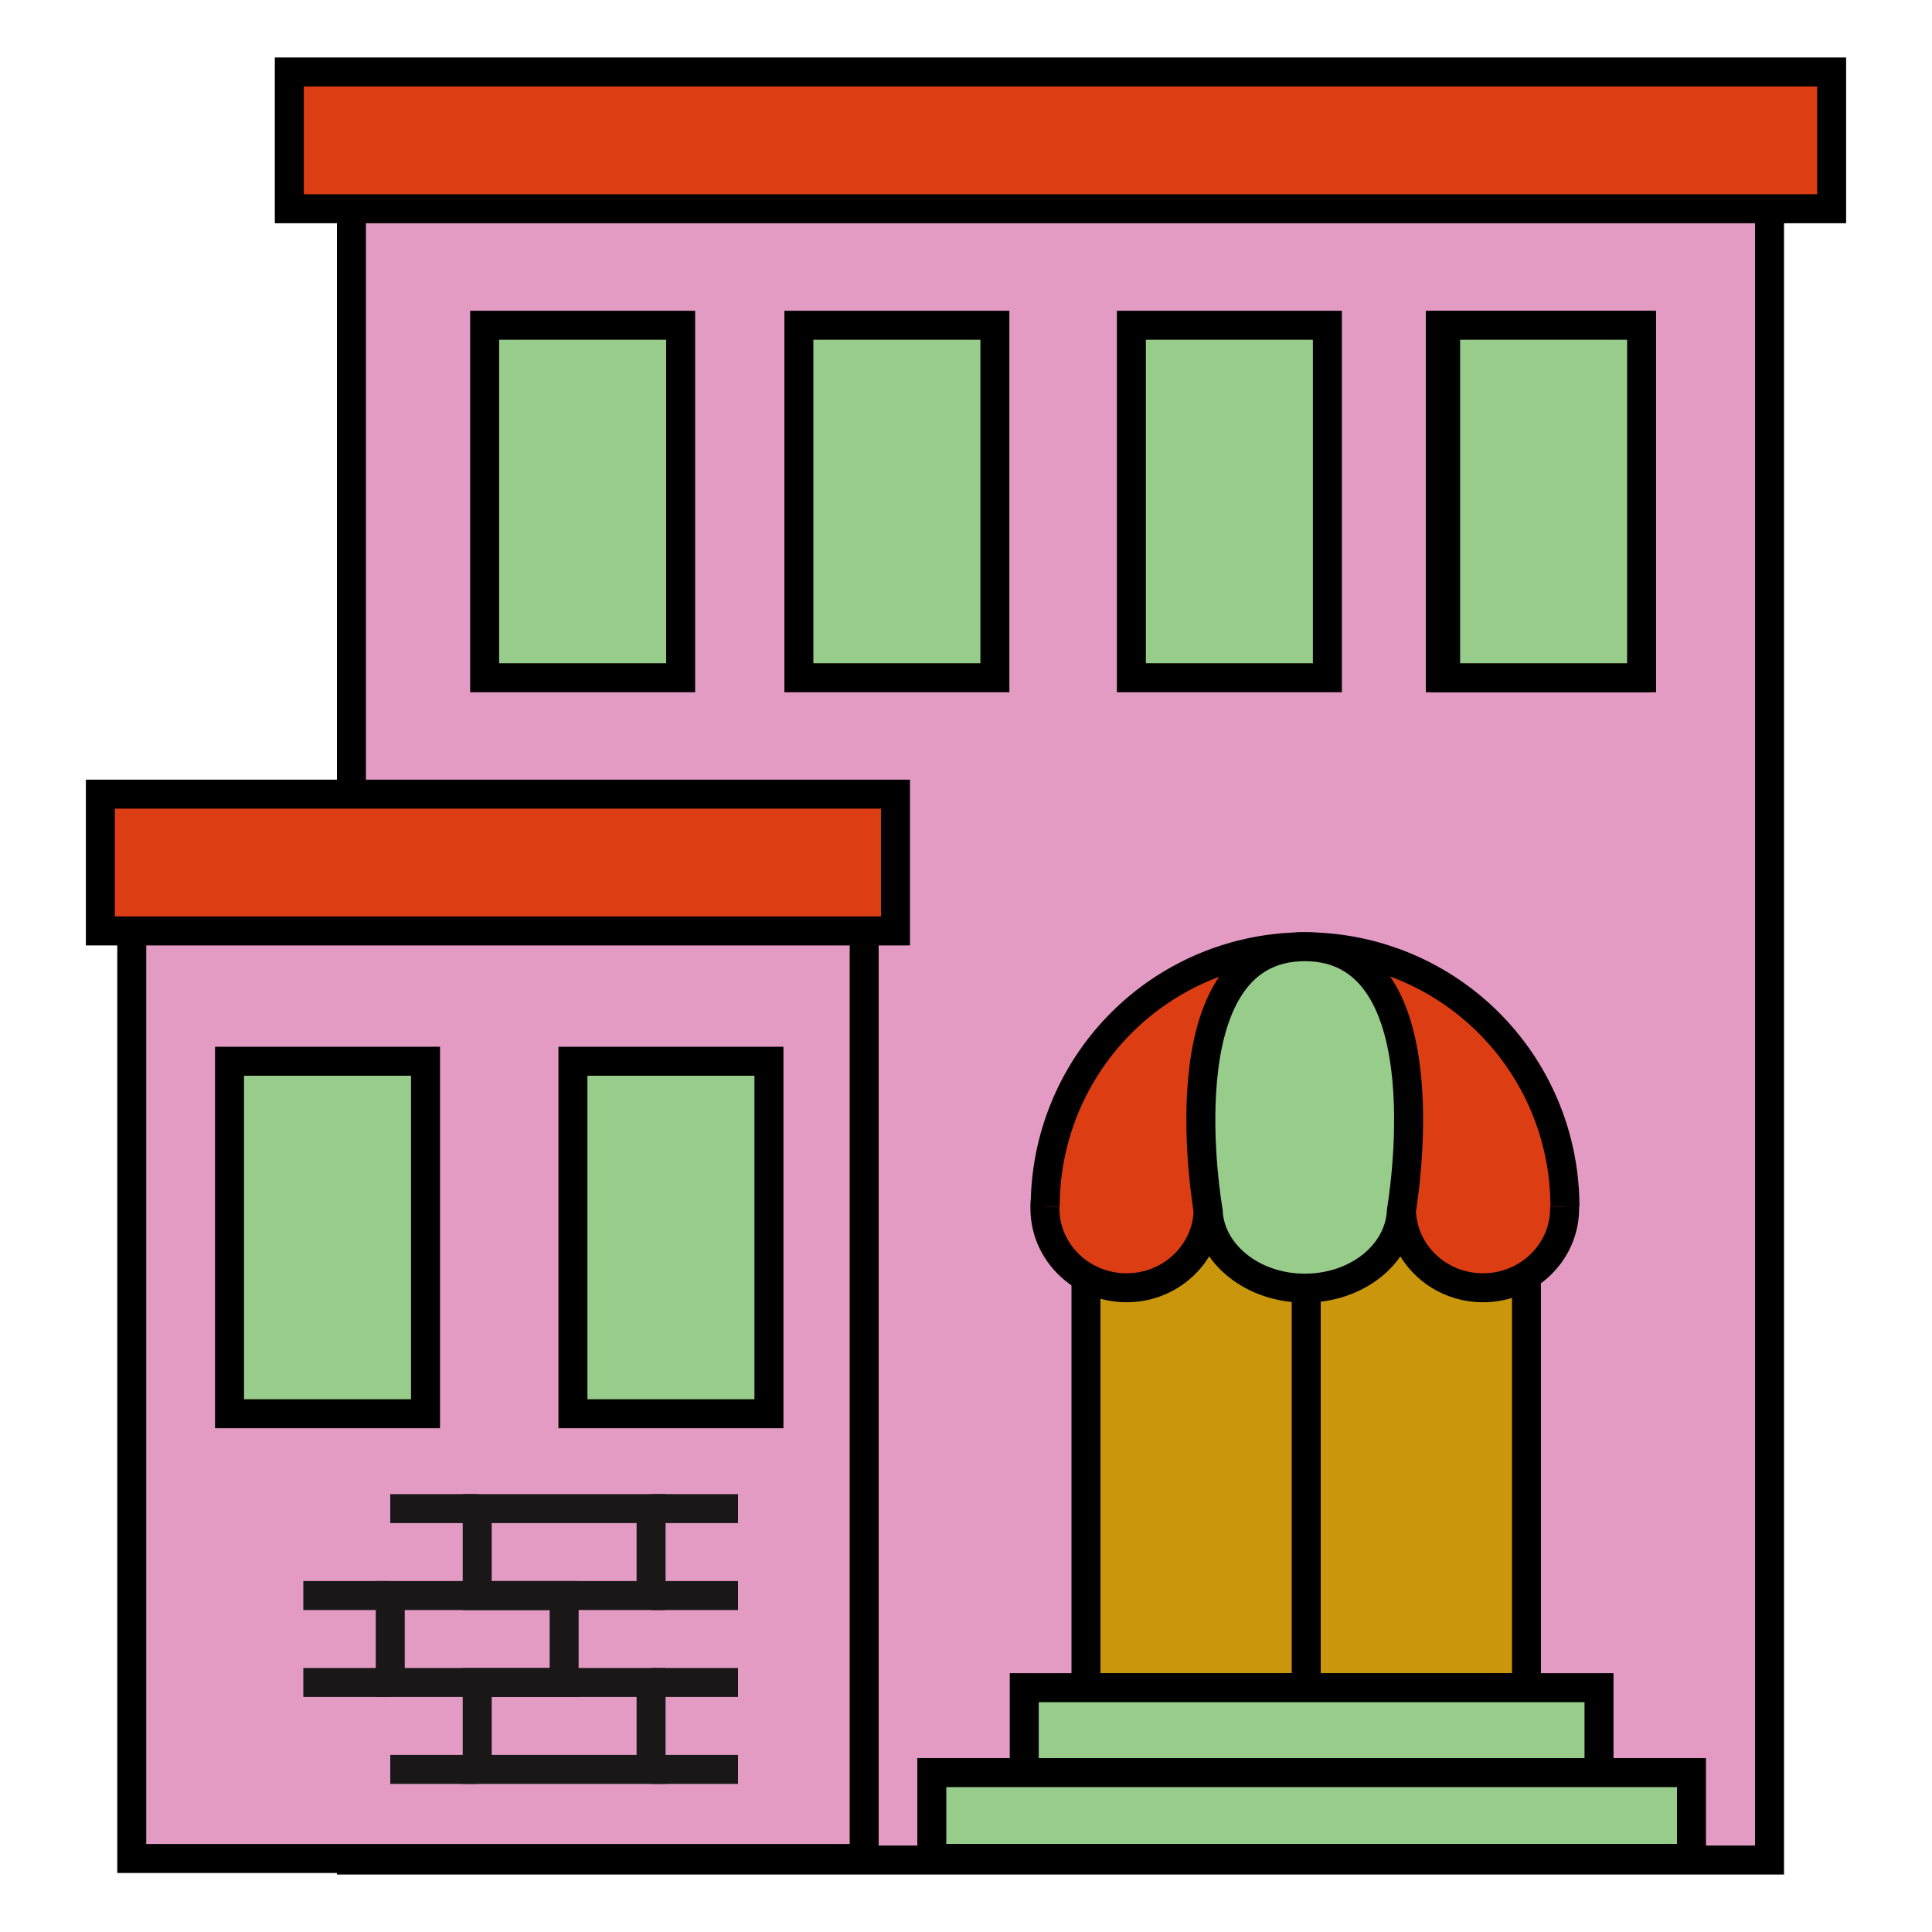 <svg xmlns="http://www.w3.org/2000/svg" viewBox="0 0 200 200"><defs><style>.cls-1{fill:#e39bc4;}.cls-1,.cls-2,.cls-3,.cls-4,.cls-5{stroke:#000;}.cls-1,.cls-2,.cls-3,.cls-4,.cls-5,.cls-6{stroke-miterlimit:10;stroke-width:3px;}.cls-2{fill:#ca970c;}.cls-3,.cls-6{fill:none;}.cls-4{fill:#97cc8b;}.cls-5{fill:#dd3d12;}.cls-6{stroke:#191718;}</style></defs><title>portland_location_icons</title><g id="cultural_organization" data-name="cultural organization"><rect class="cls-1" x="36.38" y="14.53" width="146.8" height="178.02"/><rect class="cls-2" x="112.42" y="122.72" width="45.6" height="51.99"/><line class="cls-3" x1="135.22" y1="122.72" x2="135.22" y2="174.71"/><rect class="cls-4" x="106.03" y="174.71" width="59.5" height="8.88"/><rect class="cls-4" x="96.46" y="183.5" width="78.64" height="8.88"/><ellipse class="cls-5" cx="116.62" cy="125.09" rx="8.45" ry="8.22"/><ellipse class="cls-5" cx="153.52" cy="125.09" rx="8.45" ry="8.22"/><path class="cls-5" d="M162,124.91a26.9,26.9,0,0,0-53.8,0"/><path class="cls-4" d="M135.07,98c-14.86,0-10,27.35-10,27.35.18,4.41,4.58,8,10,8s9.8-3.54,10-8C145.05,125.36,149.92,98,135.07,98Z"/><rect class="cls-4" x="50.17" y="33.67" width="20.29" height="36.49"/><rect class="cls-4" x="149.1" y="33.67" width="20.29" height="36.49"/><rect class="cls-4" x="82.7" y="33.67" width="20.29" height="36.49"/><rect class="cls-4" x="117.12" y="33.67" width="20.29" height="36.49"/><rect class="cls-4" x="149.65" y="33.67" width="20.29" height="36.49"/><rect class="cls-1" x="13.64" y="83.58" width="75.82" height="108.81"/><rect class="cls-6" x="40.4" y="165.17" width="18" height="9"/><rect class="cls-6" x="49.4" y="156.17" width="18" height="9"/><rect class="cls-6" x="49.4" y="174.17" width="18" height="9"/><line class="cls-6" x1="40.4" y1="165.17" x2="31.4" y2="165.17"/><line class="cls-6" x1="49.4" y1="156.17" x2="40.4" y2="156.17"/><line class="cls-6" x1="67.4" y1="156.17" x2="76.4" y2="156.17"/><line class="cls-6" x1="67.4" y1="174.17" x2="76.4" y2="174.17"/><line class="cls-6" x1="49.4" y1="183.17" x2="40.4" y2="183.17"/><line class="cls-6" x1="40.4" y1="174.17" x2="31.4" y2="174.17"/><line class="cls-6" x1="67.4" y1="165.17" x2="76.4" y2="165.17"/><line class="cls-6" x1="67.4" y1="183.17" x2="76.4" y2="183.17"/><rect class="cls-5" x="10.39" y="82.21" width="82.31" height="14.16"/><rect class="cls-5" x="29.95" y="7.45" width="159.66" height="14.16"/><rect class="cls-4" x="23.76" y="109.86" width="20.29" height="36.49"/><rect class="cls-4" x="59.31" y="109.86" width="20.29" height="36.49"/></g></svg>